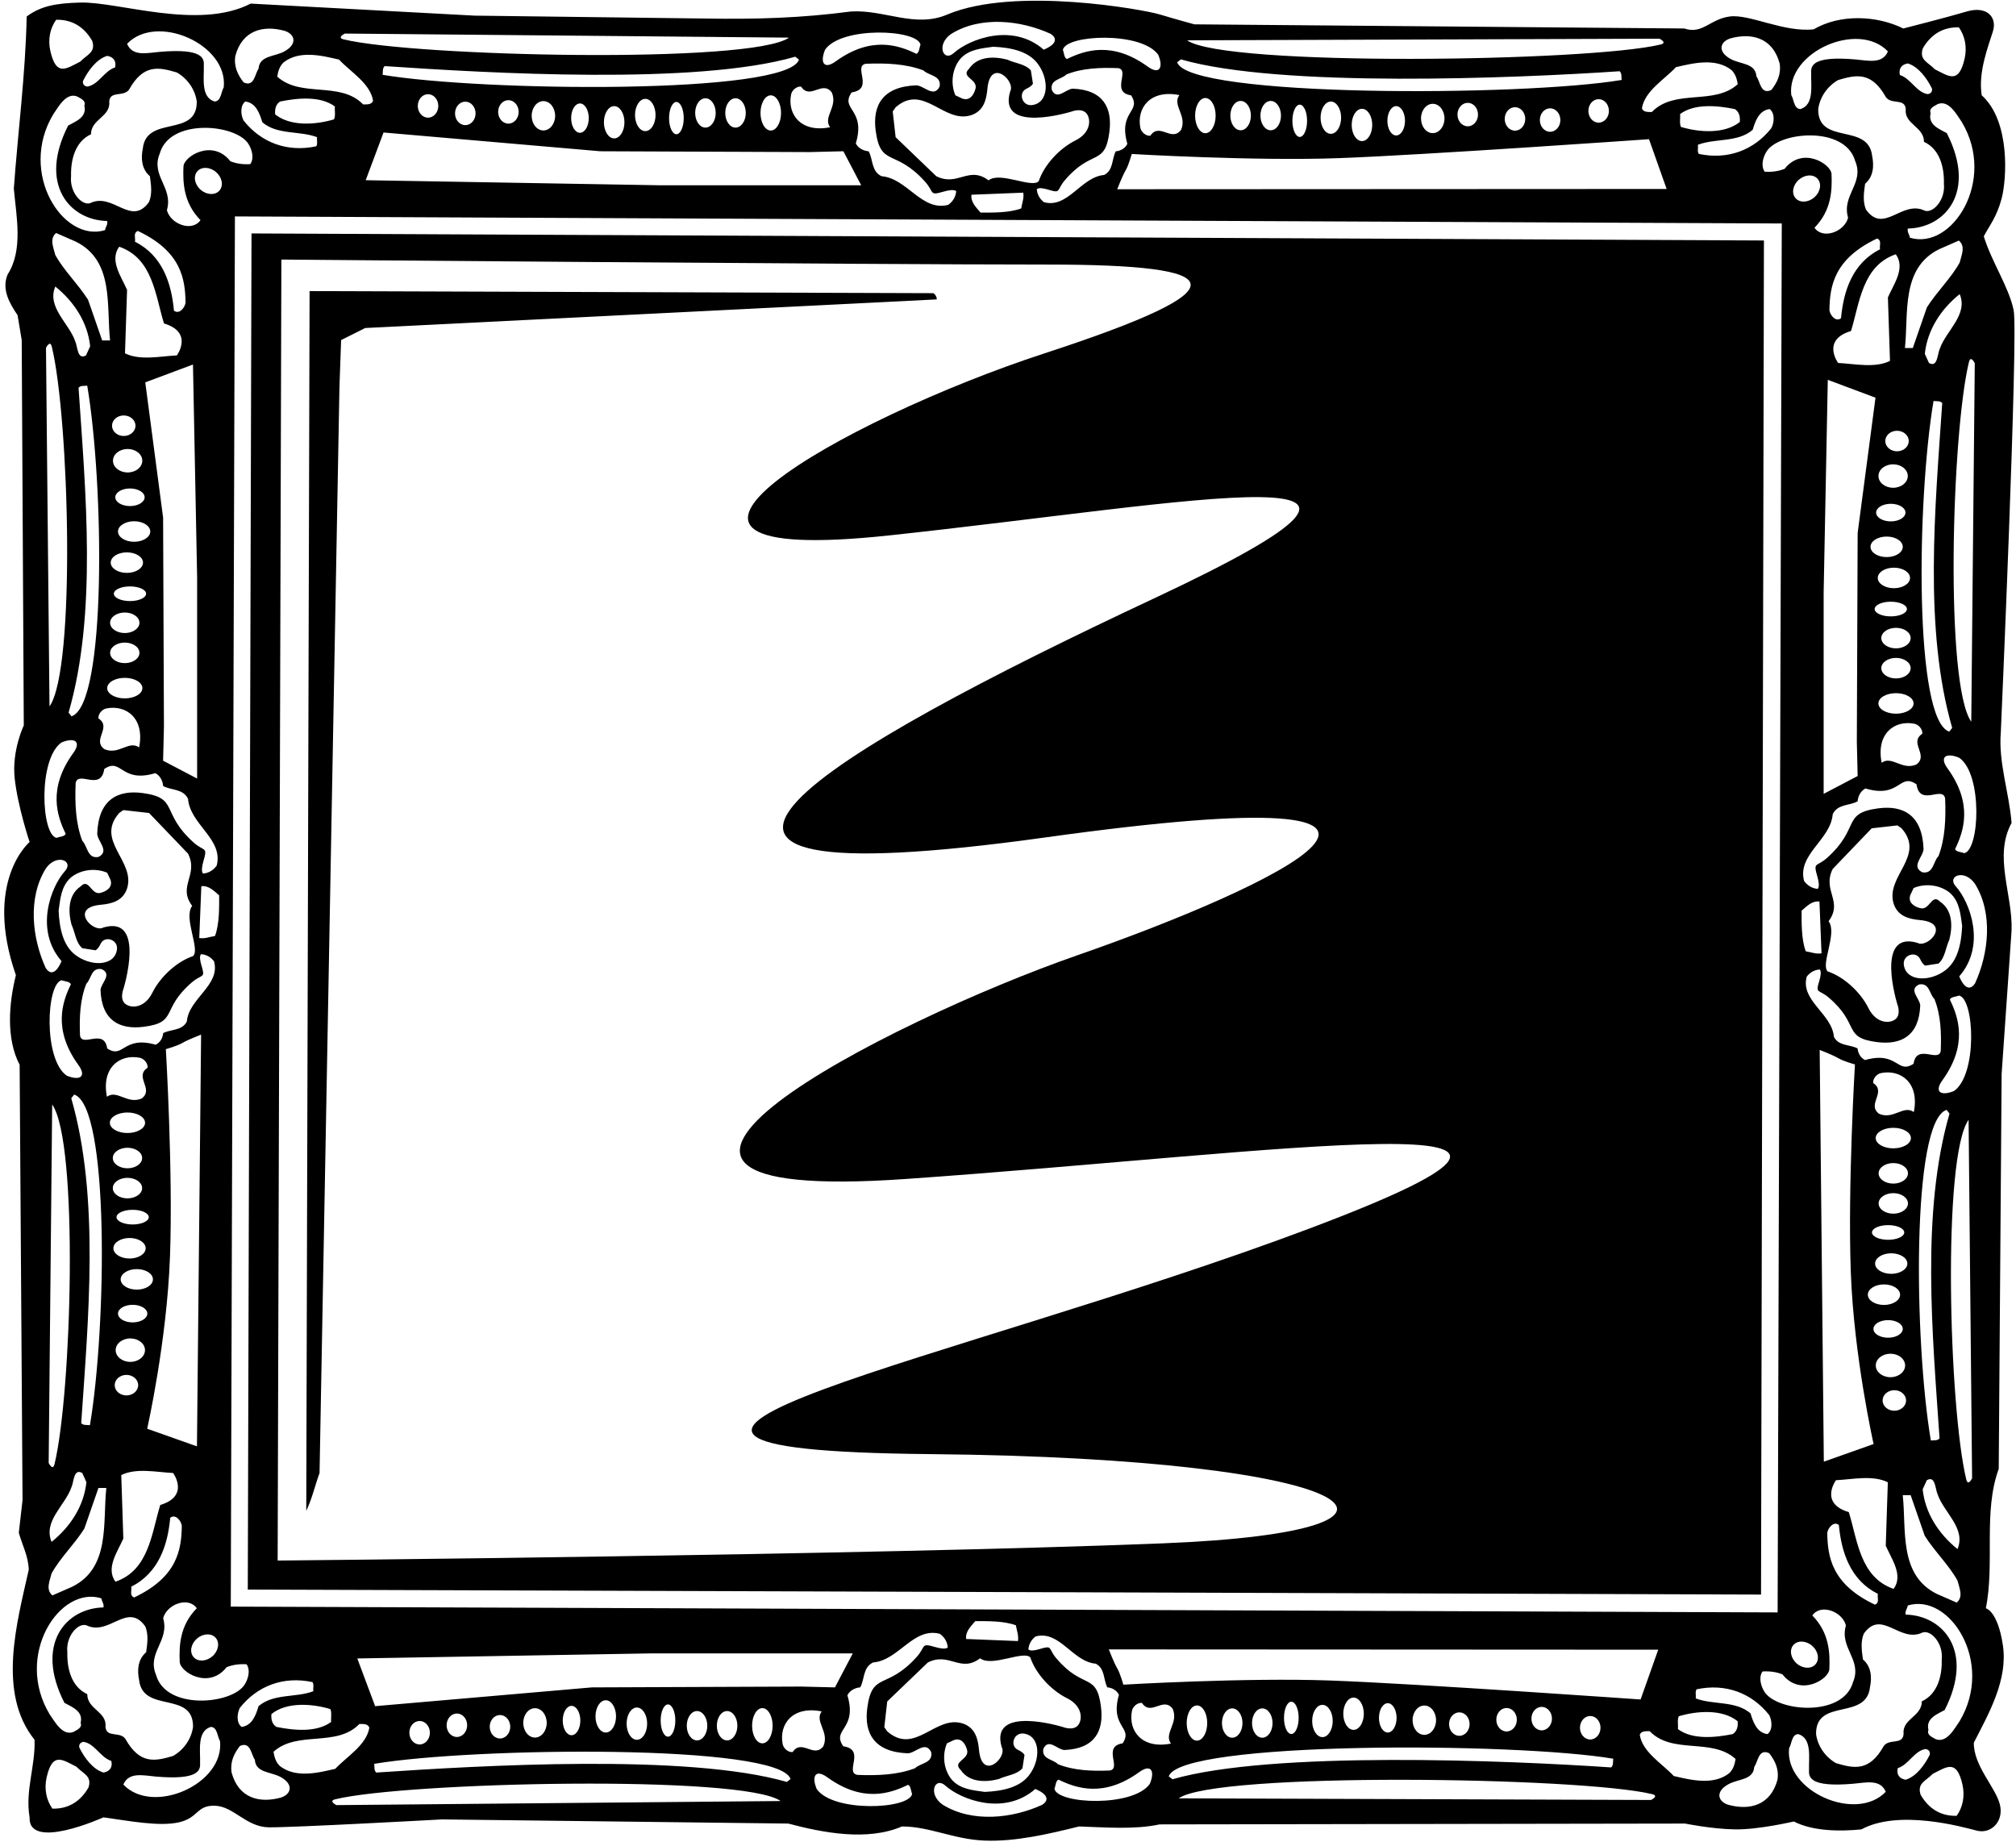 <?xml version="1.0" encoding="UTF-8"?>
<svg xmlns="http://www.w3.org/2000/svg" xmlns:xlink="http://www.w3.org/1999/xlink" width="486pt" height="444pt" viewBox="0 0 486 444" version="1.1">
<g id="surface1">
<path style=" stroke:none;fill-rule:nonzero;fill:rgb(0%,0%,0%);fill-opacity:1;" d="M 59.734 383.168 L 424.535 384.367 L 425.234 57.969 L 60.633 56.27 Z M 67.832 62.566 C 67.832 62.566 208.434 63.77 252.434 63.77 C 296.434 63.77 300.848 69.156 251.848 85.156 C 202.848 101.156 140.398 136.98 214.34 129.062 C 288.277 121.148 357.105 107.289 278.105 144.289 C 199.105 181.289 137.02 217.859 252.02 201.859 C 367.02 185.859 305.848 214.219 259.848 230.219 C 213.848 246.219 127.332 290.535 218.336 284.191 C 309.34 277.848 400.781 264.09 315.781 296.09 C 230.781 328.09 118.332 349.512 224.332 350.512 C 330.332 351.512 352.402 369.141 280.402 372.016 C 208.402 374.895 66.934 376.168 66.934 376.168 L 67.832 62.566 "/>
<path style=" stroke:none;fill-rule:nonzero;fill:rgb(0%,0%,0%);fill-opacity:1;" d="M 225.035 70.668 L 74.633 70.168 L 73.832 364.168 C 75.234 361.27 75.934 358.066 77.035 355.066 L 81.832 93.27 L 82.234 81.969 L 88.035 79.066 L 225.836 72.168 C 225.836 71.566 225.535 71.066 225.035 70.668 "/>
<path style=" stroke:none;fill-rule:nonzero;fill:rgb(0%,0%,0%);fill-opacity:1;" d="M 484.934 198.367 C 484.336 190.969 481.734 183.77 482.336 176.566 C 482.336 176.566 486.586 80.367 485.434 74.77 C 484.281 69.168 480.133 63.168 478.234 56.969 C 479.586 54.367 481.336 52.367 482.535 47.867 C 483.734 43.367 484.734 29.27 477.734 22.969 C 476.836 17.367 479.336 11.117 480.434 7.566 C 481.531 4.02 478.836 1.367 474.133 2.77 C 469.434 4.168 458.836 6.867 458.836 6.867 C 452.336 3.668 443.535 3.367 437.234 7.066 C 430.035 7.867 421.836 3.367 417.035 3.969 C 412.234 4.566 410.434 8.367 406.035 6.867 L 287.934 5.867 C 287.934 5.867 283.336 4.617 279.535 3.469 C 275.734 2.316 244.734 -3.332 228.434 3.469 C 220.633 6.867 213.234 2.27 205.133 2.77 C 193.035 4.367 182.133 4.668 170.133 4.469 L 114.434 3.77 L 60.434 0.867 C 47.832 7.367 28.582 0.367 19.332 0.617 C 13.367 0.777 9.832 1.469 6.434 3.969 C 6.133 18.066 4.332 31.668 3.332 45.469 C 3.934 52.168 5.633 60.27 1.832 66.168 C 0.332 69.77 2.332 73.168 4.234 75.969 L 5.234 81.969 L 5.734 174.867 C 5.734 174.867 2.832 180.867 3.535 187.566 C 4.234 194.27 7.133 202.969 7.133 202.969 C 7.133 202.969 -4.062 212.371 3.832 235.066 C 2.133 241.867 1.434 250.367 4.734 256.668 L 5.434 361.566 L 4.535 369.469 C 5.332 372.367 6.832 375.066 6.934 378.367 C 4.133 390.969 -0.766 408.066 8.332 419.367 C 8.535 425.867 6.035 431.566 7.133 438.066 C 6.797 446.281 24.934 438.066 24.934 438.066 C 30.832 438.867 38.332 440.367 43.133 439.266 C 47.934 438.168 47.332 435.117 51.832 435.266 C 56.332 435.418 59.332 440.367 64.734 440.469 C 70.133 440.57 106.535 438.566 106.535 438.566 L 190.035 439.566 C 198.336 441.766 209.035 443.867 217.434 440.266 C 224.133 440.266 229.836 443.367 237.336 443.668 C 244.836 443.969 252.836 442.066 260.133 440.266 C 266.434 440.469 273.535 441.066 279.535 439.766 L 406.234 439.566 C 406.234 439.566 412.586 440.867 418.234 440.969 C 423.883 441.07 432.434 439.066 432.434 439.066 C 437.133 441.469 443.734 441.469 448.734 440.969 C 457.734 436.066 473.086 440.367 476.535 441.266 C 479.984 442.168 483.184 439.016 482.086 434.867 C 480.984 430.719 475.734 425.566 475.836 420.066 C 479.535 412.867 484.086 404.867 482.836 396.566 C 481.586 388.27 478.734 387.668 478.734 387.668 C 480.934 376.668 478.035 364.469 481.836 354.066 L 482.535 258.867 L 484.934 224.27 C 485.234 215.566 480.535 206.469 484.934 198.367 Z M 469.5 185.227 C 467.387 182.309 469.316 181.395 472.316 182.66 C 477.992 186.605 477.238 204.914 473.516 205.66 C 472.816 205.359 471.516 205.359 471.316 204.66 C 473.414 200.371 475.668 193.75 469.5 185.227 Z M 463.301 410.102 C 463.301 413.801 458.5 414.301 458.898 418 C 458.699 420.703 455.398 419 454.102 420.902 C 450.605 427.137 446.895 426.262 442.602 425 C 440 423.5 438.199 420.902 437.801 418 C 437.699 409.203 449.898 414.801 450.801 406.703 C 451.301 404.301 451.102 401.703 449.102 400 C 448.801 397.801 448.5 395.801 449.301 393.801 C 453.602 387.699 458 396.203 463.5 393.5 C 465.5 392.852 468.5 396.102 468.102 400 C 468.199 403.801 467.199 408.301 463.301 410.102 Z M 404.699 413.703 C 409 412.402 415.199 411.902 418.898 414.902 C 419 416.102 418.801 417.301 417.699 418 C 413.5 418.852 408 419.402 404.5 416.801 C 404.602 415.801 404.301 414.602 404.699 413.703 Z M 320.801 405.086 C 300.301 404.336 270.801 406.086 270.801 406.086 C 270.801 406.086 270.051 403.336 269.301 402.086 C 268.551 400.836 267.301 397.586 267.301 397.586 L 399.75 397.656 L 395.5 409.656 C 395.5 409.656 341.301 405.836 320.801 405.086 Z M 385.836 416.469 C 385.836 418.031 384.727 419.297 383.359 419.297 C 381.992 419.297 380.883 418.031 380.883 416.469 C 380.883 414.906 381.992 413.641 383.359 413.641 C 384.727 413.641 385.836 414.906 385.836 416.469 Z M 374.133 414.266 C 374.133 415.828 373.023 417.094 371.656 417.094 C 370.289 417.094 369.184 415.828 369.184 414.266 C 369.184 412.707 370.289 411.438 371.656 411.438 C 373.023 411.438 374.133 412.707 374.133 414.266 Z M 365.664 414.535 C 365.664 416.098 364.559 417.363 363.191 417.363 C 361.824 417.363 360.719 416.098 360.719 414.535 C 360.719 412.973 361.824 411.707 363.191 411.707 C 364.559 411.707 365.664 412.973 365.664 414.535 Z M 354.277 415.586 C 354.277 417.148 353.168 418.414 351.801 418.414 C 350.438 418.414 349.328 417.148 349.328 415.586 C 349.328 414.023 350.438 412.758 351.801 412.758 C 353.168 412.758 354.277 414.023 354.277 415.586 Z M 346.191 414.648 C 346.191 416.602 344.926 418.184 343.363 418.184 C 341.805 418.184 340.535 416.602 340.535 414.648 C 340.535 412.695 341.805 411.113 343.363 411.113 C 344.926 411.113 346.191 412.695 346.191 414.648 Z M 336.676 414.086 C 336.676 416.039 335.723 417.621 334.551 417.621 C 333.383 417.621 332.43 416.039 332.43 414.086 C 332.43 412.133 333.383 410.551 334.551 410.551 C 335.723 410.551 336.676 412.133 336.676 414.086 Z M 328.777 413.086 C 328.777 415.234 327.668 416.977 326.301 416.977 C 324.938 416.977 323.828 415.234 323.828 413.086 C 323.828 410.938 324.938 409.199 326.301 409.199 C 327.668 409.199 328.777 410.938 328.777 413.086 Z M 321.277 414.836 C 321.277 416.984 320.168 418.727 318.801 418.727 C 317.438 418.727 316.328 416.984 316.328 414.836 C 316.328 412.688 317.438 410.949 318.801 410.949 C 320.168 410.949 321.277 412.688 321.277 414.836 Z M 313.07 414.086 C 313.07 416.234 312.277 417.977 311.301 417.977 C 310.324 417.977 309.535 416.234 309.535 414.086 C 309.535 411.938 310.324 410.199 311.301 410.199 C 312.277 410.199 313.07 411.938 313.07 414.086 Z M 306.777 415.336 C 306.777 417.289 305.668 418.871 304.301 418.871 C 302.938 418.871 301.828 417.289 301.828 415.336 C 301.828 413.383 302.938 411.801 304.301 411.801 C 305.668 411.801 306.777 413.383 306.777 415.336 Z M 299.527 415.336 C 299.527 417.289 298.418 418.871 297.051 418.871 C 295.688 418.871 294.578 417.289 294.578 415.336 C 294.578 413.383 295.688 411.801 297.051 411.801 C 298.418 411.801 299.527 413.383 299.527 415.336 Z M 291.027 415.336 C 291.027 417.68 289.918 419.578 288.551 419.578 C 287.188 419.578 286.078 417.68 286.078 415.336 C 286.078 412.992 287.188 411.094 288.551 411.094 C 289.918 411.094 291.027 412.992 291.027 415.336 Z M 267.578 426.773 C 263.156 426.961 258.828 426.773 255.039 425.254 C 253.867 424.02 251.07 424.113 251.523 421.547 C 252.785 418.887 254.859 421.738 256.574 421.832 C 263.988 421.555 266.148 417.156 265.414 411.418 C 264.348 403.031 261.227 407.426 254.691 399.785 C 252.594 397.332 253.898 396.504 250.633 397.5 C 249.586 397.82 248.41 398.035 247.914 397.605 C 248.004 396.371 248.547 395.328 249.629 394.473 C 255.402 392.855 258.559 400.551 264.148 401.027 C 266.406 402.168 265.953 404.828 266.945 406.727 C 268.027 406.824 269.199 407.395 269.742 408.531 C 267.488 416.465 273.262 416.227 270.645 420.219 C 265.684 420.977 270.418 426.203 267.578 426.773 Z M 231.582 426.633 C 233.684 429.73 237.684 429.633 240.781 428.832 C 242.684 427.934 245.082 427.832 246.48 426.23 L 246.98 423.031 C 246.621 422.418 245.984 422.09 245.375 421.789 C 243.348 420.793 244.395 417.547 246.797 417.875 C 250.902 418.434 250.941 424.258 248.031 427.98 C 245.848 430.773 241.895 431.746 237.383 431.934 C 234.582 431.531 231.582 431.332 229.48 429.031 C 227.48 426.633 227.082 423.031 228.281 420.23 L 229.98 419.434 C 231.781 418.832 232.684 420.332 233.082 421.633 C 233.98 424.133 229.383 424.531 231.582 426.633 Z M 241.48 421.133 C 242.934 423.617 236.688 429.477 236.004 421.758 C 235.758 419.016 235.023 416.414 232.082 415.434 C 225.48 413.332 220.582 423.23 213.883 417.332 L 213.184 416.332 L 213.883 410.133 L 223.684 400.73 C 228.883 398.133 231.48 403.332 236.281 399.73 C 239.082 401.934 246.781 397.73 248.383 399.531 C 249.668 403.395 253.312 407.402 257.227 409.348 C 261.137 411.289 260.996 414.727 259.781 415.98 C 258.566 417.234 256.273 416.305 256.273 416.305 C 256.273 416.305 238.465 410.785 241.48 421.133 Z M 235.105 390.773 C 237.906 390.773 241.906 390.672 244.906 391.773 C 245.105 393.074 245.605 394.172 245.406 395.574 L 232.906 395.074 C 232.707 393.273 234.008 392.074 235.105 390.773 Z M 55.633 387.27 L 56.633 52.168 L 429.535 53.867 L 428.535 388.668 Z M 142.684 406.742 L 90.434 411.266 L 86.133 399.766 L 157.082 398.543 L 205.582 398.543 L 201.281 406.742 L 193.082 406.543 Z M 186.258 415.98 C 186.258 418.324 185.148 420.227 183.781 420.227 C 182.414 420.227 181.309 418.324 181.309 415.98 C 181.309 413.641 182.414 411.738 183.781 411.738 C 185.148 411.738 186.258 413.641 186.258 415.98 Z M 177.758 415.98 C 177.758 417.934 176.648 419.52 175.281 419.52 C 173.914 419.52 172.809 417.934 172.809 415.98 C 172.809 414.031 173.914 412.445 175.281 412.445 C 176.648 412.445 177.758 414.031 177.758 415.98 Z M 170.508 415.98 C 170.508 417.934 169.398 419.52 168.031 419.52 C 166.664 419.52 165.559 417.934 165.559 415.98 C 165.559 414.031 166.664 412.445 168.031 412.445 C 169.398 412.445 170.508 414.031 170.508 415.98 Z M 162.801 414.73 C 162.801 416.879 162.008 418.621 161.031 418.621 C 160.055 418.621 159.266 416.879 159.266 414.73 C 159.266 412.586 160.055 410.844 161.031 410.844 C 162.008 410.844 162.801 412.586 162.801 414.73 Z M 156.008 415.48 C 156.008 417.629 154.898 419.371 153.531 419.371 C 152.164 419.371 151.059 417.629 151.059 415.48 C 151.059 413.336 152.164 411.594 153.531 411.594 C 154.898 411.594 156.008 413.336 156.008 415.48 Z M 148.508 413.73 C 148.508 415.879 147.398 417.621 146.031 417.621 C 144.664 417.621 143.559 415.879 143.559 413.73 C 143.559 411.586 144.664 409.844 146.031 409.844 C 147.398 409.844 148.508 411.586 148.508 413.73 Z M 139.902 414.73 C 139.902 416.684 138.953 418.27 137.781 418.27 C 136.609 418.27 135.66 416.684 135.66 414.73 C 135.66 412.781 136.609 411.195 137.781 411.195 C 138.953 411.195 139.902 412.781 139.902 414.73 Z M 131.797 415.293 C 131.797 417.246 130.531 418.832 128.969 418.832 C 127.406 418.832 126.141 417.246 126.141 415.293 C 126.141 413.344 127.406 411.758 128.969 411.758 C 130.531 411.758 131.797 413.344 131.797 415.293 Z M 123.008 416.23 C 123.008 417.793 121.898 419.059 120.531 419.059 C 119.164 419.059 118.059 417.793 118.059 416.23 C 118.059 414.668 119.164 413.402 120.531 413.402 C 121.898 413.402 123.008 414.668 123.008 416.23 Z M 112.617 415.867 C 112.617 417.43 111.508 418.695 110.141 418.695 C 108.773 418.695 107.664 417.43 107.664 415.867 C 107.664 414.305 108.773 413.039 110.141 413.039 C 111.508 413.039 112.617 414.305 112.617 415.867 Z M 103.633 417.668 C 103.633 419.23 102.523 420.496 101.156 420.496 C 99.793 420.496 98.684 419.23 98.684 417.668 C 98.684 416.105 99.793 414.84 101.156 414.84 C 102.523 414.84 103.633 416.105 103.633 417.668 Z M 79.832 415.066 C 76.332 417.668 70.832 417.117 66.633 416.266 C 65.535 415.566 65.332 414.367 65.434 413.168 C 69.133 410.168 75.332 410.668 79.633 411.969 C 80.035 412.867 79.734 414.066 79.832 415.066 Z M 21.035 408.367 C 17.133 406.566 16.133 402.066 16.234 398.266 C 15.832 394.367 18.832 391.117 20.832 391.77 C 26.332 394.469 30.734 385.969 35.035 392.066 C 35.832 394.066 35.535 396.066 35.234 398.266 C 33.234 399.969 33.035 402.566 33.535 404.969 C 34.434 413.066 46.633 407.469 46.535 416.266 C 46.133 419.168 44.332 421.766 41.734 423.266 C 37.441 424.531 33.727 425.406 30.234 419.168 C 28.934 417.266 25.633 418.969 25.434 416.266 C 25.832 412.566 21.035 412.066 21.035 408.367 Z M 15.832 200.969 C 15.633 201.668 14.332 201.668 13.633 201.969 C 9.91 201.223 9.156 182.91 14.832 178.969 C 17.836 177.703 19.762 178.613 17.648 181.535 C 11.48 190.059 13.734 196.68 15.832 200.969 Z M 21.934 32.367 C 21.934 28.668 26.734 28.168 26.332 24.469 C 26.531 21.766 29.832 23.469 31.133 21.566 C 34.625 15.332 38.34 16.207 42.633 17.469 C 45.234 18.969 47.031 21.566 47.434 24.469 C 47.531 33.266 35.332 27.668 34.434 35.766 C 33.934 38.168 34.133 40.766 36.133 42.469 C 36.434 44.668 36.734 46.668 35.934 48.668 C 31.633 54.77 27.234 46.266 21.734 48.969 C 19.734 49.617 16.734 46.367 17.133 42.469 C 17.031 38.668 18.031 34.168 21.934 32.367 Z M 80.531 28.766 C 76.234 30.066 70.031 30.566 66.332 27.566 C 66.234 26.367 66.434 25.168 67.531 24.469 C 71.734 23.617 77.234 23.066 80.734 25.668 C 80.633 26.668 80.934 27.867 80.531 28.766 Z M 76.434 33.066 C 76.332 33.867 76.633 34.668 76.234 35.266 C 69.234 36.766 62.934 34.367 58.734 29.066 C 58.031 27.766 57.832 25.469 59.133 24.469 C 61.734 24.766 62.633 27.469 63.234 29.469 C 66.832 32.566 72.234 31.469 76.434 33.066 Z M 59.934 34.766 C 60.734 36.066 61.332 38.168 60.332 39.566 C 58.633 39.668 57.031 39.469 55.531 38.867 C 51.238 33.387 44.328 37.691 44.227 40.129 C 44.074 43.957 44.188 48.844 48.332 53.066 C 46.332 55.969 41.133 54.066 40.234 50.668 C 41.832 45.168 36.234 42.367 38.531 36.969 C 40.957 28.383 57.043 29.887 59.934 34.766 Z M 19.578 343.039 C 21.277 317.938 24.078 288.641 17.18 264.738 L 17.879 263.84 C 26.391 266.594 25.703 319.617 21.68 343.539 C 20.98 343.438 20.078 343.641 19.578 343.039 Z M 20.832 357.27 C 20.234 362.969 17.035 367.969 12.434 371.668 C 10.332 366.668 15.734 362.867 17.234 358.469 C 17.832 357.168 17.734 353.867 19.832 355.066 Z M 19.293 249.664 C 19.102 245.246 19.293 240.914 20.812 237.129 C 22.047 235.953 21.953 233.156 24.52 233.609 C 27.18 234.871 24.328 236.945 24.234 238.66 C 24.512 246.074 28.91 248.234 34.648 247.504 C 43.035 246.434 38.641 243.312 46.281 236.777 C 48.734 234.68 49.562 235.984 48.566 232.719 C 48.246 231.672 48.031 230.496 48.457 230 C 49.691 230.09 50.738 230.633 51.594 231.715 C 53.207 237.488 45.512 240.645 45.039 246.234 C 43.898 248.492 41.238 248.039 39.34 249.031 C 39.242 250.113 38.672 251.285 37.531 251.828 C 29.602 249.574 29.84 255.348 25.848 252.73 C 25.09 247.77 19.863 252.504 19.293 249.664 Z M 24.934 223.566 C 22.445 225.02 16.59 218.777 24.309 218.09 C 27.051 217.844 29.652 217.109 30.633 214.168 C 32.734 207.566 22.832 202.668 28.734 195.969 L 29.734 195.27 L 35.934 195.969 L 45.332 205.77 C 47.934 210.969 42.734 213.566 46.332 218.367 C 44.133 221.168 48.332 228.867 46.535 230.469 C 42.672 231.754 38.664 235.398 36.719 239.312 C 34.777 243.223 31.336 243.086 30.082 241.867 C 28.828 240.652 29.762 238.359 29.762 238.359 C 29.762 238.359 35.281 220.551 24.934 223.566 Z M 23.734 206.566 C 21.035 207.066 21.133 203.969 19.832 202.668 C 18.234 198.469 18.035 193.668 18.234 188.77 C 18.832 185.617 24.332 190.867 25.133 185.367 C 29.332 182.469 29.082 188.867 37.434 186.367 C 38.633 186.969 39.234 188.27 39.332 189.469 C 41.332 190.566 44.133 190.066 45.332 192.566 C 45.832 198.77 53.934 202.27 52.234 208.668 C 51.332 209.867 50.234 210.469 48.934 210.566 C 48.484 210.02 48.707 208.719 49.047 207.555 C 50.098 203.934 49.227 205.379 46.641 203.055 C 38.598 195.809 43.227 192.352 34.395 191.164 C 28.359 190.352 23.727 192.746 23.434 200.969 C 23.535 202.867 26.535 205.168 23.734 206.566 Z M 18.934 93.469 C 19.434 92.867 20.332 93.066 21.035 92.969 C 25.055 116.887 25.746 169.914 17.234 172.668 L 16.535 171.77 C 23.434 147.867 20.633 118.566 18.934 93.469 Z M 13.332 69.066 C 17.934 72.77 21.133 77.77 21.734 83.469 L 20.734 85.668 C 18.633 86.867 18.734 83.566 18.133 82.27 C 16.633 77.867 11.234 74.066 13.332 69.066 Z M 39.32 124.77 L 35.02 92.168 L 46.52 87.867 L 47.52 139.168 L 47.52 187.668 L 39.32 183.367 L 39.52 175.168 Z M 32.332 130.594 C 30.184 130.594 28.445 129.484 28.445 128.117 C 28.445 126.75 30.184 125.645 32.332 125.645 C 34.48 125.645 36.223 126.75 36.223 128.117 C 36.223 129.484 34.48 130.594 32.332 130.594 Z M 35.223 143.117 C 35.223 144.094 33.48 144.887 31.332 144.887 C 29.184 144.887 27.445 144.094 27.445 143.117 C 27.445 142.141 29.184 141.352 31.332 141.352 C 33.48 141.352 35.223 142.141 35.223 143.117 Z M 31.332 117.746 C 33.285 117.746 34.867 118.695 34.867 119.867 C 34.867 121.039 33.285 121.988 31.332 121.988 C 29.383 121.988 27.797 121.039 27.797 119.867 C 27.797 118.695 29.383 117.746 31.332 117.746 Z M 27.234 111.055 C 27.234 109.492 28.82 108.227 30.77 108.227 C 32.723 108.227 34.305 109.492 34.305 111.055 C 34.305 112.617 32.723 113.883 30.77 113.883 C 28.82 113.883 27.234 112.617 27.234 111.055 Z M 41.934 74.867 C 41.332 68.27 39.133 61.566 32.531 58.27 C 32.734 57.367 32.031 56.168 33.234 55.668 C 43.734 60.617 44.633 67.27 44.734 72.969 C 44.531 74.27 43.133 75.867 41.934 74.867 Z M 39.531 77.969 C 46.734 80.117 42.633 85.668 42.633 85.668 C 38.633 85.867 33.734 86.969 30.133 85.168 L 30.633 69.867 C 29.234 66.668 26.332 62.77 28.734 59.469 C 36.832 62.27 37.434 71.168 39.531 77.969 Z M 29.832 100.145 C 31.395 100.145 32.66 101.25 32.66 102.617 C 32.66 103.984 31.395 105.094 29.832 105.094 C 28.273 105.094 27.004 103.984 27.004 102.617 C 27.004 101.25 28.273 100.145 29.832 100.145 Z M 30.582 133.145 C 32.73 133.145 34.473 134.25 34.473 135.617 C 34.473 136.984 32.73 138.094 30.582 138.094 C 28.434 138.094 26.695 136.984 26.695 135.617 C 26.695 134.25 28.434 133.145 30.582 133.145 Z M 30.082 147.645 C 32.035 147.645 33.617 148.75 33.617 150.117 C 33.617 151.484 32.035 152.594 30.082 152.594 C 28.133 152.594 26.547 151.484 26.547 150.117 C 26.547 148.75 28.133 147.645 30.082 147.645 Z M 30.082 154.895 C 32.035 154.895 33.617 156 33.617 157.367 C 33.617 158.734 32.035 159.844 30.082 159.844 C 28.133 159.844 26.547 158.734 26.547 157.367 C 26.547 156 28.133 154.895 30.082 154.895 Z M 30.082 163.395 C 32.426 163.395 34.328 164.5 34.328 165.867 C 34.328 167.234 32.426 168.344 30.082 168.344 C 27.738 168.344 25.84 167.234 25.84 165.867 C 25.84 164.5 27.738 163.395 30.082 163.395 Z M 33.535 180.168 C 31.082 178.367 28.582 182.117 25.133 180.566 C 22.133 178.27 27.035 175.367 23.734 173.168 C 23.633 172.066 24.633 170.969 25.633 170.77 C 30.391 169.816 34.945 173.117 33.535 180.168 Z M 30.73 283.914 C 32.68 283.914 34.266 285.023 34.266 286.391 C 34.266 287.754 32.68 288.863 30.73 288.863 C 28.777 288.863 27.195 287.754 27.195 286.391 C 27.195 285.023 28.777 283.914 30.73 283.914 Z M 27.195 279.141 C 27.195 277.773 28.777 276.664 30.73 276.664 C 32.68 276.664 34.266 277.773 34.266 279.141 C 34.266 280.504 32.68 281.613 30.73 281.613 C 28.777 281.613 27.195 280.504 27.195 279.141 Z M 35.867 293.391 C 35.867 294.363 34.129 295.156 31.98 295.156 C 29.832 295.156 28.09 294.363 28.09 293.391 C 28.09 292.41 29.832 291.621 31.98 291.621 C 34.129 291.621 35.867 292.41 35.867 293.391 Z M 31.23 298.414 C 33.379 298.414 35.117 299.523 35.117 300.891 C 35.117 302.254 33.379 303.363 31.23 303.363 C 29.082 303.363 27.34 302.254 27.34 300.891 C 27.34 299.523 29.082 298.414 31.23 298.414 Z M 31.418 328.281 C 29.465 328.281 27.883 327.012 27.883 325.449 C 27.883 323.891 29.465 322.621 31.418 322.621 C 33.367 322.621 34.953 323.891 34.953 325.449 C 34.953 327.012 33.367 328.281 31.418 328.281 Z M 33.309 333.891 C 33.309 335.254 32.043 336.363 30.48 336.363 C 28.918 336.363 27.652 335.254 27.652 333.891 C 27.652 332.523 28.918 331.414 30.48 331.414 C 32.043 331.414 33.309 332.523 33.309 333.891 Z M 31.98 318.762 C 30.027 318.762 28.445 317.809 28.445 316.641 C 28.445 315.469 30.027 314.52 31.98 314.52 C 33.93 314.52 35.516 315.469 35.516 316.641 C 35.516 317.809 33.93 318.762 31.98 318.762 Z M 32.98 310.863 C 30.832 310.863 29.09 309.754 29.09 308.391 C 29.09 307.023 30.832 305.914 32.98 305.914 C 35.129 305.914 36.867 307.023 36.867 308.391 C 36.867 309.754 35.129 310.863 32.98 310.863 Z M 33.684 254.969 C 34.684 255.168 35.684 256.27 35.582 257.367 C 32.281 259.566 37.184 262.469 34.184 264.77 C 30.734 266.316 28.234 262.566 25.781 264.367 C 24.375 257.32 28.926 254.016 33.684 254.969 Z M 30.73 268.164 C 33.074 268.164 34.973 269.273 34.973 270.641 C 34.973 272.004 33.074 273.113 30.73 273.113 C 28.387 273.113 26.484 272.004 26.484 270.641 C 26.484 269.273 28.387 268.164 30.73 268.164 Z M 29.734 370.867 L 29.234 355.566 C 32.832 353.77 37.734 354.867 41.734 355.066 C 41.734 355.066 45.832 360.617 38.633 362.77 C 36.535 369.566 35.934 378.469 27.832 381.27 C 25.434 377.969 28.332 374.066 29.734 370.867 Z M 31.633 382.469 C 38.234 379.168 40.434 372.469 41.035 365.867 C 42.234 364.867 43.633 366.469 43.832 367.77 C 43.734 373.469 42.832 380.117 32.332 385.066 C 31.133 384.566 31.832 383.367 31.633 382.469 Z M 35.48 344.391 C 35.48 344.391 40.23 323.391 40.98 302.891 C 41.73 282.391 39.98 252.891 39.98 252.891 C 39.98 252.891 42.73 252.141 43.98 251.391 C 45.23 250.641 48.48 249.391 48.48 249.391 L 47.48 348.641 Z M 47.48 394.98 C 48.957 393.703 50.98 393.621 52.004 394.801 C 53.027 395.98 52.66 397.977 51.188 399.254 C 49.711 400.535 47.688 400.613 46.664 399.434 C 45.641 398.254 46.004 396.262 47.48 394.98 Z M 51.832 225.617 C 50.535 225.816 49.434 226.316 48.035 226.117 L 48.535 213.617 C 50.332 213.418 51.535 214.719 52.832 215.816 C 52.832 218.617 52.934 222.617 51.832 225.617 Z M 48.379 45.754 C 46.906 44.477 46.539 42.48 47.562 41.301 C 48.586 40.121 50.613 40.203 52.086 41.48 C 53.562 42.762 53.926 44.754 52.902 45.934 C 51.879 47.113 49.855 47.035 48.379 45.754 Z M 24.633 82.066 L 21.234 72.27 C 18.832 68.469 15.434 65.27 13.332 61.469 C 12.934 59.77 11.832 57.566 13.531 56.168 L 18.332 58.27 C 27.531 62.867 25.633 73.668 26.531 82.066 Z M 11.934 170.27 L 11.086 83.863 C 11.086 83.863 12.066 81.816 12.492 83.578 C 16.664 100.785 18.332 161.27 11.934 170.27 Z M 25.832 210.367 L 26.633 212.066 C 27.234 213.867 25.734 214.77 24.434 215.168 C 21.934 216.066 21.535 211.469 19.434 213.668 C 16.332 215.77 16.434 219.77 17.234 222.867 C 18.133 224.77 18.234 227.168 19.832 228.566 L 23.035 229.066 C 23.648 228.707 23.977 228.07 24.273 227.461 C 25.273 225.434 28.52 226.48 28.191 228.883 C 27.633 232.988 21.809 233.027 18.082 230.117 C 15.293 227.938 14.316 223.98 14.133 219.469 C 14.535 216.668 14.734 213.668 17.035 211.566 C 19.434 209.566 23.035 209.168 25.832 210.367 Z M 17.082 237.281 C 14.984 241.57 12.73 248.191 18.898 256.715 C 21.012 259.637 19.086 260.547 16.082 259.281 C 10.406 255.34 11.16 237.027 14.883 236.281 C 15.582 236.582 16.883 236.582 17.082 237.281 Z M 12.578 266.238 C 18.98 275.238 17.309 335.719 13.141 352.926 C 12.711 354.691 11.734 352.641 11.734 352.641 Z M 12.434 379.27 C 14.535 375.469 17.934 372.27 20.332 368.469 L 23.734 358.668 L 25.633 358.668 C 24.734 367.066 26.633 377.867 17.434 382.469 L 12.633 384.566 C 10.934 383.168 12.035 380.969 12.434 379.27 Z M 37.633 403.766 C 35.332 398.367 40.934 395.566 39.332 390.066 C 40.234 386.668 45.434 384.77 47.434 387.668 C 43.289 391.895 43.172 396.781 43.328 400.609 C 43.426 403.043 50.336 407.348 54.633 401.867 C 56.133 401.266 57.734 401.066 59.434 401.168 C 60.434 402.566 59.832 404.668 59.035 405.969 C 56.145 410.848 40.055 412.355 37.633 403.766 Z M 57.832 411.668 C 62.035 406.367 68.332 403.969 75.332 405.469 C 75.734 406.066 75.434 406.867 75.535 407.668 C 71.332 409.266 65.934 408.168 62.332 411.266 C 61.734 413.266 60.832 415.969 58.234 416.266 C 56.934 415.266 57.133 412.969 57.832 411.668 Z M 144.711 36.461 L 195.109 36.66 L 203.312 36.461 L 207.609 44.66 L 159.109 44.66 L 88.16 43.438 L 92.461 31.938 Z M 100.715 25.535 C 100.715 23.973 101.82 22.707 103.188 22.707 C 104.555 22.707 105.66 23.973 105.66 25.535 C 105.66 27.098 104.555 28.363 103.188 28.363 C 101.82 28.363 100.715 27.098 100.715 25.535 Z M 109.695 27.336 C 109.695 25.773 110.805 24.508 112.172 24.508 C 113.539 24.508 114.645 25.773 114.645 27.336 C 114.645 28.898 113.539 30.164 112.172 30.164 C 110.805 30.164 109.695 28.898 109.695 27.336 Z M 120.086 26.973 C 120.086 25.41 121.195 24.145 122.562 24.145 C 123.926 24.145 125.035 25.41 125.035 26.973 C 125.035 28.531 123.926 29.801 122.562 29.801 C 121.195 29.801 120.086 28.531 120.086 26.973 Z M 128.172 27.91 C 128.172 25.957 129.438 24.371 130.996 24.371 C 132.559 24.371 133.828 25.957 133.828 27.91 C 133.828 29.863 132.559 31.445 130.996 31.445 C 129.438 31.445 128.172 29.863 128.172 27.91 Z M 137.688 28.473 C 137.688 26.52 138.641 24.938 139.812 24.938 C 140.98 24.938 141.934 26.52 141.934 28.473 C 141.934 30.426 140.98 32.008 139.812 32.008 C 138.641 32.008 137.688 30.426 137.688 28.473 Z M 145.586 29.473 C 145.586 27.324 146.695 25.582 148.062 25.582 C 149.426 25.582 150.535 27.324 150.535 29.473 C 150.535 31.617 149.426 33.359 148.062 33.359 C 146.695 33.359 145.586 31.617 145.586 29.473 Z M 153.086 27.723 C 153.086 25.574 154.195 23.832 155.562 23.832 C 156.926 23.832 158.035 25.574 158.035 27.723 C 158.035 29.867 156.926 31.609 155.562 31.609 C 154.195 31.609 153.086 29.867 153.086 27.723 Z M 161.293 28.473 C 161.293 26.324 162.086 24.582 163.062 24.582 C 164.035 24.582 164.828 26.324 164.828 28.473 C 164.828 30.617 164.035 32.359 163.062 32.359 C 162.086 32.359 161.293 30.617 161.293 28.473 Z M 167.586 27.223 C 167.586 25.27 168.695 23.688 170.062 23.688 C 171.426 23.688 172.535 25.27 172.535 27.223 C 172.535 29.176 171.426 30.758 170.062 30.758 C 168.695 30.758 167.586 29.176 167.586 27.223 Z M 174.836 27.223 C 174.836 25.27 175.945 23.688 177.312 23.688 C 178.676 23.688 179.785 25.27 179.785 27.223 C 179.785 29.176 178.676 30.758 177.312 30.758 C 175.945 30.758 174.836 29.176 174.836 27.223 Z M 183.336 27.223 C 183.336 24.879 184.445 22.98 185.812 22.98 C 187.176 22.98 188.285 24.879 188.285 27.223 C 188.285 29.562 187.176 31.465 185.812 31.465 C 184.445 31.465 183.336 29.562 183.336 27.223 Z M 248.512 16.973 C 247.109 15.371 244.711 15.27 242.812 14.371 C 239.711 13.57 235.711 13.473 233.609 16.57 C 231.41 18.672 236.012 19.07 235.109 21.57 C 234.711 22.871 233.812 24.371 232.012 23.77 L 230.312 22.973 C 229.109 20.172 229.512 16.57 231.512 14.172 C 233.609 11.871 236.609 11.672 239.41 11.27 C 243.922 11.453 247.879 12.43 250.062 15.223 C 252.973 18.945 252.934 24.77 248.828 25.328 C 246.422 25.656 245.379 22.41 247.406 21.41 C 248.012 21.113 248.648 20.785 249.012 20.172 Z M 234.109 27.77 C 237.055 26.789 237.785 24.188 238.031 21.445 C 238.719 13.727 244.961 19.586 243.512 22.07 C 240.492 32.422 258.305 26.898 258.305 26.898 C 258.305 26.898 260.594 25.969 261.812 27.223 C 263.027 28.477 263.164 31.914 259.254 33.855 C 255.34 35.801 251.695 39.812 250.41 43.672 C 248.812 45.473 241.109 41.27 238.312 43.473 C 233.512 39.871 230.91 45.07 225.711 42.473 L 215.91 33.07 L 215.211 26.871 L 215.91 25.871 C 222.609 19.973 227.512 29.871 234.109 27.77 Z M 272.672 22.984 C 275.289 26.977 269.516 26.738 271.77 34.672 C 271.23 35.812 270.059 36.383 268.977 36.477 C 267.984 38.375 268.434 41.035 266.18 42.176 C 260.59 42.652 257.43 50.348 251.656 48.73 C 250.574 47.875 250.035 46.832 249.945 45.598 C 250.441 45.168 251.613 45.383 252.66 45.703 C 255.926 46.703 254.621 45.871 256.723 43.422 C 263.254 35.777 266.375 40.172 267.445 31.785 C 268.18 26.051 266.016 21.648 258.602 21.371 C 256.891 21.469 254.812 24.316 253.551 21.656 C 253.102 19.094 255.898 19.188 257.07 17.949 C 260.855 16.43 265.188 16.242 269.605 16.43 C 272.449 17 267.715 22.227 272.672 22.984 Z M 322.832 38.117 C 343.332 37.367 397.527 33.551 397.527 33.551 L 401.777 45.551 L 269.332 45.617 C 269.332 45.617 270.582 42.367 271.332 41.117 C 272.082 39.867 272.832 37.117 272.832 37.117 C 272.832 37.117 302.332 38.867 322.832 38.117 Z M 288.105 27.867 C 288.105 25.523 289.215 23.625 290.582 23.625 C 291.949 23.625 293.055 25.523 293.055 27.867 C 293.055 30.211 291.949 32.109 290.582 32.109 C 289.215 32.109 288.105 30.211 288.105 27.867 Z M 296.605 27.867 C 296.605 25.914 297.715 24.332 299.082 24.332 C 300.449 24.332 301.555 25.914 301.555 27.867 C 301.555 29.82 300.449 31.402 299.082 31.402 C 297.715 31.402 296.605 29.82 296.605 27.867 Z M 303.855 27.867 C 303.855 25.914 304.965 24.332 306.332 24.332 C 307.699 24.332 308.805 25.914 308.805 27.867 C 308.805 29.82 307.699 31.402 306.332 31.402 C 304.965 31.402 303.855 29.82 303.855 27.867 Z M 311.562 29.117 C 311.562 26.969 312.355 25.227 313.332 25.227 C 314.309 25.227 315.098 26.969 315.098 29.117 C 315.098 31.266 314.309 33.008 313.332 33.008 C 312.355 33.008 311.562 31.266 311.562 29.117 Z M 318.355 28.367 C 318.355 26.219 319.465 24.477 320.832 24.477 C 322.199 24.477 323.305 26.219 323.305 28.367 C 323.305 30.516 322.199 32.258 320.832 32.258 C 319.465 32.258 318.355 30.516 318.355 28.367 Z M 325.855 30.117 C 325.855 27.969 326.965 26.227 328.332 26.227 C 329.699 26.227 330.805 27.969 330.805 30.117 C 330.805 32.266 329.699 34.008 328.332 34.008 C 326.965 34.008 325.855 32.266 325.855 30.117 Z M 334.461 29.117 C 334.461 27.164 335.41 25.582 336.582 25.582 C 337.754 25.582 338.703 27.164 338.703 29.117 C 338.703 31.07 337.754 32.652 336.582 32.652 C 335.41 32.652 334.461 31.07 334.461 29.117 Z M 342.566 28.555 C 342.566 26.602 343.832 25.02 345.395 25.02 C 346.957 25.02 348.223 26.602 348.223 28.555 C 348.223 30.508 346.957 32.09 345.395 32.09 C 343.832 32.09 342.566 30.508 342.566 28.555 Z M 351.355 27.617 C 351.355 26.055 352.465 24.789 353.832 24.789 C 355.199 24.789 356.305 26.055 356.305 27.617 C 356.305 29.18 355.199 30.445 353.832 30.445 C 352.465 30.445 351.355 29.18 351.355 27.617 Z M 362.746 28.668 C 362.746 27.105 363.855 25.84 365.223 25.84 C 366.59 25.84 367.695 27.105 367.695 28.668 C 367.695 30.23 366.59 31.496 365.223 31.496 C 363.855 31.496 362.746 30.23 362.746 28.668 Z M 371.215 28.938 C 371.215 27.375 372.32 26.109 373.688 26.109 C 375.055 26.109 376.16 27.375 376.16 28.938 C 376.16 30.496 375.055 31.766 373.688 31.766 C 372.32 31.766 371.215 30.496 371.215 28.938 Z M 382.914 26.734 C 382.914 25.172 384.02 23.906 385.387 23.906 C 386.754 23.906 387.863 25.172 387.863 26.734 C 387.863 28.297 386.754 29.562 385.387 29.562 C 384.02 29.562 382.914 28.297 382.914 26.734 Z M 234.188 46.941 L 246.688 46.441 C 246.887 47.844 246.387 48.941 246.188 50.242 C 243.188 51.344 239.188 51.242 236.387 51.242 C 235.285 49.941 233.984 48.742 234.188 46.941 Z M 405.02 27.492 C 408.52 24.895 414.02 25.441 418.223 26.293 C 419.32 26.992 419.52 28.191 419.422 29.395 C 415.723 32.395 409.52 31.895 405.223 30.594 C 404.82 29.691 405.121 28.492 405.02 27.492 Z M 463.82 34.191 C 467.723 35.992 468.723 40.492 468.621 44.293 C 469.02 48.191 466.02 51.441 464.02 50.793 C 458.52 48.094 454.121 56.594 449.82 50.492 C 449.02 48.492 449.32 46.492 449.621 44.293 C 451.621 42.594 451.82 39.992 451.32 37.594 C 450.422 29.492 438.223 35.094 438.32 26.293 C 438.723 23.395 440.52 20.793 443.121 19.293 C 447.414 18.031 451.129 17.156 454.621 23.395 C 455.922 25.293 459.223 23.594 459.422 26.293 C 459.02 29.992 463.82 30.492 463.82 34.191 Z M 452.754 194.855 C 443.926 196.043 448.551 199.5 440.508 206.746 C 437.926 209.07 437.051 207.625 438.102 211.246 C 438.441 212.41 438.664 213.711 438.215 214.262 C 436.914 214.16 435.816 213.559 434.914 212.359 C 433.215 205.961 441.316 202.461 441.816 196.262 C 443.016 193.762 445.816 194.262 447.816 193.16 C 447.914 191.961 448.516 190.66 449.715 190.059 C 458.066 192.559 457.816 186.16 462.016 189.059 C 462.816 194.559 468.316 189.309 468.914 192.461 C 469.117 197.359 468.914 202.16 467.316 206.359 C 466.016 207.66 466.117 210.762 463.414 210.262 C 460.617 208.859 463.617 206.559 463.715 204.66 C 463.422 196.438 458.789 194.043 452.754 194.855 Z M 456.516 217.859 C 457.496 220.805 460.098 221.535 462.84 221.781 C 470.559 222.469 464.703 228.711 462.215 227.262 C 451.867 224.242 457.387 242.051 457.387 242.051 C 457.387 242.051 458.32 244.344 457.066 245.559 C 455.812 246.773 452.371 246.914 450.43 243.004 C 448.484 239.09 444.477 235.445 440.617 234.16 C 438.816 232.559 443.016 224.859 440.816 222.059 C 444.414 217.262 439.215 214.66 441.816 209.461 L 451.215 199.66 L 457.414 198.961 L 458.414 199.66 C 464.316 206.359 454.414 211.262 456.516 217.859 Z M 462.633 237.301 C 465.195 236.852 465.102 239.645 466.336 240.816 C 467.855 244.605 468.047 248.938 467.855 253.355 C 467.285 256.195 462.062 251.461 461.301 256.422 C 457.312 259.035 457.547 253.266 449.617 255.52 C 448.477 254.98 447.906 253.809 447.812 252.723 C 445.91 251.73 443.25 252.184 442.109 249.93 C 441.637 244.336 433.941 241.18 435.555 235.406 C 436.41 234.324 437.457 233.781 438.691 233.691 C 439.117 234.188 438.902 235.359 438.586 236.41 C 437.586 239.676 438.414 238.371 440.867 240.473 C 448.508 247.004 444.113 250.121 452.504 251.195 C 458.238 251.926 462.637 249.766 462.914 242.352 C 462.82 240.637 459.973 238.562 462.633 237.301 Z M 467.57 346.73 C 467.07 347.332 466.172 347.129 465.469 347.23 C 461.449 323.312 460.758 270.281 469.27 267.531 L 469.969 268.43 C 463.07 292.328 465.871 321.629 467.57 346.73 Z M 471.898 373.402 C 467.301 369.699 464.102 364.699 463.5 359 L 464.5 356.801 C 466.602 355.602 466.5 358.902 467.102 360.199 C 468.602 364.602 474 368.402 471.898 373.402 Z M 446.172 306.578 C 446.922 327.078 451.672 348.082 451.672 348.082 L 439.672 352.332 L 438.672 253.078 C 438.672 253.078 441.922 254.328 443.172 255.078 C 444.422 255.828 447.172 256.578 447.172 256.578 C 447.172 256.578 445.422 286.078 446.172 306.578 Z M 454.172 309.605 C 456.316 309.605 458.059 310.715 458.059 312.078 C 458.059 313.445 456.316 314.555 454.172 314.555 C 452.023 314.555 450.281 313.445 450.281 312.078 C 450.281 310.715 452.023 309.605 454.172 309.605 Z M 451.281 297.078 C 451.281 296.105 453.023 295.312 455.172 295.312 C 457.316 295.312 459.059 296.105 459.059 297.078 C 459.059 298.059 457.316 298.848 455.172 298.848 C 453.023 298.848 451.281 298.059 451.281 297.078 Z M 455.172 322.453 C 453.219 322.453 451.633 321.504 451.633 320.328 C 451.633 319.16 453.219 318.211 455.172 318.211 C 457.121 318.211 458.703 319.16 458.703 320.328 C 458.703 321.504 457.121 322.453 455.172 322.453 Z M 459.27 329.145 C 459.27 330.703 457.684 331.973 455.73 331.973 C 453.781 331.973 452.195 330.703 452.195 329.145 C 452.195 327.578 453.781 326.312 455.73 326.312 C 457.684 326.312 459.27 327.578 459.27 329.145 Z M 443.301 367.602 C 443.898 374.199 446.102 380.902 452.699 384.199 C 452.5 385.102 453.199 386.301 452 386.801 C 441.5 381.852 440.602 375.199 440.5 369.5 C 440.699 368.199 442.102 366.602 443.301 367.602 Z M 445.699 364.5 C 438.5 362.352 442.602 356.801 442.602 356.801 C 446.602 356.602 451.5 355.5 455.102 357.301 L 454.602 372.602 C 456 375.801 458.898 379.699 456.5 383 C 448.398 380.199 447.801 371.301 445.699 364.5 Z M 456.672 340.055 C 455.109 340.055 453.84 338.945 453.84 337.578 C 453.84 336.215 455.109 335.105 456.672 335.105 C 458.23 335.105 459.496 336.215 459.496 337.578 C 459.496 338.945 458.23 340.055 456.672 340.055 Z M 455.922 307.055 C 453.773 307.055 452.031 305.945 452.031 304.578 C 452.031 303.215 453.773 302.105 455.922 302.105 C 458.066 302.105 459.809 303.215 459.809 304.578 C 459.809 305.945 458.066 307.055 455.922 307.055 Z M 456.422 292.555 C 454.469 292.555 452.883 291.445 452.883 290.078 C 452.883 288.715 454.469 287.605 456.422 287.605 C 458.371 287.605 459.953 288.715 459.953 290.078 C 459.953 291.445 458.371 292.555 456.422 292.555 Z M 456.422 285.305 C 454.469 285.305 452.883 284.195 452.883 282.828 C 452.883 281.465 454.469 280.355 456.422 280.355 C 458.371 280.355 459.953 281.465 459.953 282.828 C 459.953 284.195 458.371 285.305 456.422 285.305 Z M 456.422 276.805 C 454.078 276.805 452.176 275.695 452.176 274.328 C 452.176 272.965 454.078 271.855 456.422 271.855 C 458.762 271.855 460.664 272.965 460.664 274.328 C 460.664 275.695 458.762 276.805 456.422 276.805 Z M 452.965 268.461 C 449.965 266.16 454.867 263.262 451.566 261.059 C 451.465 259.961 452.465 258.859 453.465 258.66 C 458.223 257.707 462.777 261.012 461.367 268.059 C 458.914 266.262 456.414 270.012 452.965 268.461 Z M 432.852 47.762 C 431.828 46.578 432.191 44.586 433.668 43.309 C 435.145 42.027 437.168 41.945 438.191 43.129 C 439.215 44.305 438.848 46.301 437.375 47.578 C 435.898 48.859 433.871 48.941 432.852 47.762 Z M 434.316 219.512 C 435.617 218.41 436.816 217.109 438.617 217.309 L 439.117 229.809 C 437.715 230.012 436.617 229.512 435.316 229.309 C 434.215 226.309 434.316 222.309 434.316 219.512 Z M 432.328 396.535 C 433.352 395.355 435.379 395.434 436.855 396.715 C 438.328 397.992 438.695 399.988 437.672 401.168 C 436.648 402.348 434.621 402.266 433.145 400.988 C 431.672 399.707 431.305 397.715 432.328 396.535 Z M 462.016 184.262 C 458.566 185.809 456.066 182.059 453.617 183.859 C 452.207 176.812 456.758 173.508 461.516 174.461 C 462.516 174.66 463.516 175.762 463.414 176.859 C 460.117 179.059 465.016 181.961 462.016 184.262 Z M 457.066 172.035 C 454.723 172.035 452.824 170.926 452.824 169.559 C 452.824 168.191 454.723 167.086 457.066 167.086 C 459.41 167.086 461.309 168.191 461.309 169.559 C 461.309 170.926 459.41 172.035 457.066 172.035 Z M 455.816 121.438 C 457.77 121.438 459.352 122.387 459.352 123.559 C 459.352 124.73 457.77 125.68 455.816 125.68 C 453.863 125.68 452.281 124.73 452.281 123.559 C 452.281 122.387 453.863 121.438 455.816 121.438 Z M 452.844 114.746 C 452.844 113.184 454.426 111.918 456.379 111.918 C 458.332 111.918 459.914 113.184 459.914 114.746 C 459.914 116.309 458.332 117.574 456.379 117.574 C 454.426 117.574 452.844 116.309 452.844 114.746 Z M 454.816 129.336 C 456.965 129.336 458.703 130.441 458.703 131.809 C 458.703 133.176 456.965 134.285 454.816 134.285 C 452.668 134.285 450.926 133.176 450.926 131.809 C 450.926 130.441 452.668 129.336 454.816 129.336 Z M 455.816 145.039 C 457.965 145.039 459.703 145.832 459.703 146.809 C 459.703 147.785 457.965 148.578 455.816 148.578 C 453.668 148.578 451.926 147.785 451.926 146.809 C 451.926 145.832 453.668 145.039 455.816 145.039 Z M 453.531 161.059 C 453.531 159.691 455.113 158.586 457.066 158.586 C 459.02 158.586 460.602 159.691 460.602 161.059 C 460.602 162.426 459.02 163.535 457.066 163.535 C 455.113 163.535 453.531 162.426 453.531 161.059 Z M 457.066 156.285 C 455.113 156.285 453.531 155.176 453.531 153.809 C 453.531 152.441 455.113 151.336 457.066 151.336 C 459.02 151.336 460.602 152.441 460.602 153.809 C 460.602 155.176 459.02 156.285 457.066 156.285 Z M 456.566 141.785 C 454.418 141.785 452.676 140.676 452.676 139.309 C 452.676 137.941 454.418 136.836 456.566 136.836 C 458.715 136.836 460.453 137.941 460.453 139.309 C 460.453 140.676 458.715 141.785 456.566 141.785 Z M 457.316 108.785 C 455.754 108.785 454.488 107.676 454.488 106.309 C 454.488 104.941 455.754 103.836 457.316 103.836 C 458.879 103.836 460.145 104.941 460.145 106.309 C 460.145 107.676 458.879 108.785 457.316 108.785 Z M 455.121 71.691 L 455.621 86.992 C 452.02 88.793 447.121 87.691 443.121 87.492 C 443.121 87.492 439.02 81.941 446.223 79.793 C 448.32 72.992 448.922 64.094 457.02 61.293 C 459.422 64.594 456.52 68.492 455.121 71.691 Z M 453.223 60.094 C 446.621 63.395 444.422 70.094 443.82 76.691 C 442.621 77.691 441.223 76.094 441.02 74.793 C 441.121 69.094 442.02 62.441 452.52 57.492 C 453.723 57.992 453.02 59.191 453.223 60.094 Z M 452.129 95.859 L 447.828 128.461 L 447.629 178.859 L 447.828 187.059 L 439.629 191.359 L 439.629 142.859 L 440.629 91.559 Z M 466.117 96.66 C 466.816 96.762 467.715 96.559 468.215 97.16 C 466.516 122.262 463.715 151.559 470.617 175.461 L 469.914 176.359 C 461.402 173.605 462.094 120.578 466.117 96.66 Z M 467.621 84.094 C 467.02 85.395 467.121 88.691 465.02 87.492 L 464.02 85.293 C 464.621 79.594 467.82 74.594 472.422 70.895 C 474.52 75.895 469.121 79.691 467.621 84.094 Z M 472.422 63.293 C 470.32 67.094 466.922 70.293 464.52 74.094 L 461.121 83.895 L 459.223 83.895 C 460.121 75.492 458.223 64.691 467.422 60.094 L 472.223 57.992 C 473.922 59.395 472.82 61.594 472.422 63.293 Z M 447.223 38.793 C 449.52 44.191 443.922 46.992 445.52 52.492 C 444.621 55.895 439.422 57.793 437.422 54.895 C 441.566 50.668 441.684 45.781 441.527 41.953 C 441.426 39.52 434.516 35.211 430.223 40.691 C 428.723 41.293 427.121 41.492 425.422 41.395 C 424.422 39.992 425.02 37.895 425.82 36.594 C 428.711 31.711 444.801 30.207 447.223 38.793 Z M 427.02 30.895 C 422.82 36.191 416.52 38.594 409.52 37.094 C 409.121 36.492 409.422 35.691 409.32 34.895 C 413.52 33.293 418.922 34.395 422.52 31.293 C 423.121 29.293 424.02 26.594 426.621 26.293 C 427.922 27.293 427.723 29.594 427.02 30.895 Z M 408.801 409.402 C 408.898 408.602 408.602 407.801 409 407.203 C 416 405.703 422.301 408.102 426.5 413.402 C 427.199 414.703 427.398 417 426.102 418 C 423.5 417.703 422.602 415 422 413 C 418.398 409.902 413 411 408.801 409.402 Z M 425.301 407.703 C 424.5 406.402 423.898 404.301 424.898 402.902 C 426.602 402.801 428.199 403 429.699 403.602 C 433.996 409.082 440.906 404.777 441.004 402.344 C 441.16 398.512 441.047 393.625 436.898 389.402 C 438.898 386.5 444.102 388.402 445 391.801 C 443.398 397.301 449 400.102 446.699 405.5 C 444.277 414.086 428.188 412.582 425.301 407.703 Z M 460.602 360.402 L 464 370.199 C 466.398 374 469.801 377.199 471.898 381 C 472.301 382.699 473.398 384.902 471.699 386.301 L 466.898 384.199 C 457.699 379.602 459.602 368.801 458.699 360.402 Z M 474.57 269.93 L 475.414 356.332 C 475.414 356.332 474.438 358.383 474.012 356.617 C 469.84 339.41 468.172 278.93 474.57 269.93 Z M 471.066 262.973 C 468.066 264.238 466.137 263.328 468.25 260.406 C 474.418 251.883 472.164 245.262 470.066 240.973 C 470.266 240.273 471.566 240.273 472.266 239.973 C 475.988 240.719 476.742 259.027 471.066 262.973 Z M 469.066 233.809 C 465.34 236.719 459.516 236.68 458.957 232.574 C 458.629 230.172 461.879 229.129 462.875 231.152 C 463.176 231.762 463.5 232.398 464.117 232.762 L 467.316 232.262 C 468.914 230.859 469.016 228.461 469.914 226.559 C 470.715 223.461 470.816 219.461 467.715 217.359 C 465.617 215.16 465.215 219.762 462.715 218.859 C 461.414 218.461 459.914 217.559 460.516 215.762 L 461.316 214.059 C 464.117 212.859 467.715 213.262 470.117 215.262 C 472.414 217.359 472.617 220.359 473.016 223.16 C 472.832 227.672 471.859 231.629 469.066 233.809 Z M 475.215 173.961 C 468.816 164.961 470.484 104.477 474.656 87.273 C 475.086 85.508 476.062 87.559 476.062 87.559 Z M 460.422 57.293 C 460.32 56.492 459.723 55.992 459.922 55.094 C 468.875 54.918 476.602 46.336 469.32 32.094 C 467.52 31.094 464.723 30.094 465.422 27.293 C 464.922 25.992 466.52 25.492 467.121 25.094 C 469.82 23.992 471.723 27.691 472.922 29.395 C 481.406 43.535 470.535 60.418 460.422 57.293 Z M 463.52 11.691 C 465.52 8.191 468.52 6.492 472.223 6.594 C 473.723 8.691 474.223 11.395 473.621 14.094 C 472.203 20.336 469.871 18.422 466.422 16.691 C 464.82 14.992 462.621 14.492 463.52 11.691 Z M 459.922 15.293 C 462.52 16.094 464.52 18.895 465.723 21.293 C 465.922 22.094 465.422 22.594 464.723 22.691 C 462.02 22.293 460.621 18.895 458.02 18.094 C 457.621 16.492 458.52 15.492 459.922 15.293 Z M 455.121 12.395 C 453.809 15.512 450.34 14.59 447.258 14.324 C 436.711 13.418 436.52 15.941 436.621 17.691 C 436.52 20.492 437.422 25.293 434.02 26.293 C 432.422 26.191 432.52 24.094 431.82 22.895 C 430.688 12.52 447.984 4.902 455.121 12.395 Z M 417.02 9.293 C 422.258 7.797 427.352 9.09 429.02 15.293 C 429.422 17.895 428.422 19.895 427.02 21.691 C 424.422 22.895 424.32 19.594 423.422 18.395 C 423.195 15.168 419.598 15.543 417.176 14.203 C 414.117 12.508 414.52 10.191 417.02 9.293 Z M 404.02 16.191 C 408.27 15.191 413.621 13.895 417.422 16.895 C 418.422 17.895 418.723 19.094 418.922 20.293 C 413.223 25.492 403.723 21.293 398.223 26.992 C 397.32 26.992 396.121 27.094 395.82 26.094 C 396.52 21.895 401.223 19.191 404.02 16.191 Z M 400.035 9.324 C 400.035 9.324 402.086 10.305 400.32 10.73 C 383.113 14.902 295.184 16.117 286.184 9.719 Z M 284.684 14.316 C 308.582 21.219 365.332 18.871 390.434 17.172 C 391.031 17.672 390.832 18.57 390.934 19.273 C 367.012 23.293 286.535 23.527 283.781 15.016 Z M 284.312 22.922 C 282.512 25.371 286.262 27.871 284.711 31.32 C 282.41 34.32 279.512 29.422 277.312 32.723 C 276.211 32.82 275.109 31.82 274.91 30.82 C 273.961 26.062 277.262 21.512 284.312 22.922 Z M 279.227 13.223 C 280.488 16.223 279.578 18.152 276.656 16.035 C 268.137 9.867 261.512 12.121 257.227 14.223 C 256.523 14.02 256.523 12.723 256.227 12.02 C 256.969 8.297 275.281 7.547 279.227 13.223 Z M 229.312 8.172 C 236.41 3.77 246.109 4.871 253.312 8.172 C 256.312 10.223 251.609 11.973 251.609 11.973 C 244.09 5.41 233.68 9.406 229.906 12.801 C 227.41 15.051 225.594 10.715 229.312 8.172 Z M 226.512 20.871 C 225.109 23.672 222.812 20.672 220.91 20.57 C 212.691 20.863 210.297 25.496 211.105 31.531 C 212.293 40.363 215.754 35.738 222.996 43.781 C 225.324 46.363 223.879 47.234 227.496 46.184 C 228.66 45.848 229.961 45.621 230.512 46.07 C 230.41 47.371 229.812 48.473 228.609 49.371 C 222.211 51.07 218.711 42.973 212.512 42.473 C 210.012 41.27 210.512 38.473 209.41 36.473 C 208.211 36.371 206.91 35.77 206.312 34.57 C 208.812 26.223 202.41 26.473 205.312 22.27 C 210.812 21.473 205.562 15.973 208.711 15.371 C 213.609 15.172 218.41 15.371 222.609 16.973 C 223.91 18.27 227.012 18.172 226.512 20.871 Z M 198.91 11.973 C 202.855 6.297 221.164 7.047 221.91 10.77 C 221.609 11.473 221.609 12.77 220.91 12.973 C 216.621 10.871 210 8.617 201.477 14.785 C 198.559 16.902 197.645 14.973 198.91 11.973 Z M 200.512 22.27 C 202.062 25.723 198.312 28.223 200.109 30.672 C 193.062 32.082 189.758 27.527 190.711 22.77 C 190.91 21.77 192.012 20.77 193.109 20.871 C 195.312 24.172 198.211 19.27 200.512 22.27 Z M 192.609 14.371 C 189.855 22.883 116.164 22.055 92.246 18.035 C 92.344 17.336 92.145 16.434 92.746 15.934 C 117.844 17.633 167.812 20.57 191.711 13.672 Z M 83.141 8.09 L 190.211 9.07 C 181.211 15.473 100.062 13.664 82.855 9.492 C 81.094 9.066 83.141 8.09 83.141 8.09 Z M 81.734 14.367 C 84.531 17.367 89.234 20.066 89.934 24.266 C 89.633 25.266 88.434 25.168 87.531 25.168 C 82.031 19.469 72.531 23.668 66.832 18.469 C 67.031 17.266 67.332 16.066 68.332 15.066 C 72.133 12.066 77.484 13.367 81.734 14.367 Z M 56.734 13.469 C 58.402 7.266 63.496 5.973 68.734 7.469 C 71.234 8.367 71.637 10.684 68.578 12.379 C 66.156 13.719 62.559 13.344 62.332 16.566 C 61.434 17.766 61.332 21.066 58.734 19.867 C 57.332 18.066 56.332 16.066 56.734 13.469 Z M 53.934 21.066 C 53.234 22.266 53.332 24.367 51.734 24.469 C 48.332 23.469 49.234 18.668 49.133 15.867 C 49.234 14.117 49.043 11.594 38.496 12.5 C 35.414 12.766 31.945 13.688 30.633 10.566 C 37.77 3.074 55.066 10.695 53.934 21.066 Z M 25.832 13.469 C 27.234 13.668 28.133 14.668 27.734 16.266 C 25.133 17.066 23.734 20.469 21.031 20.867 C 20.332 20.766 19.832 20.266 20.031 19.469 C 21.234 17.066 23.234 14.266 25.832 13.469 Z M 13.531 4.766 C 17.234 4.668 20.234 6.367 22.234 9.867 C 23.133 12.668 20.934 13.168 19.332 14.867 C 15.883 16.594 13.551 18.508 12.133 12.266 C 11.531 9.566 12.031 6.867 13.531 4.766 Z M 12.832 27.566 C 14.031 25.867 15.934 22.168 18.633 23.266 C 19.234 23.668 20.832 24.168 20.332 25.469 C 21.031 28.266 18.234 29.266 16.434 30.266 C 9.152 44.512 16.879 53.094 25.832 53.27 C 26.031 54.168 25.434 54.668 25.332 55.469 C 15.219 58.594 4.348 41.711 12.832 27.566 Z M 11.035 209.367 C 13.578 205.652 17.91 207.469 15.664 209.965 C 12.266 213.734 8.273 224.148 14.832 231.668 C 14.832 231.668 13.082 236.367 11.035 233.367 C 7.734 226.168 6.633 216.469 11.035 209.367 Z M 24.434 385.27 C 24.535 386.066 25.133 386.566 24.934 387.469 C 15.98 387.645 8.254 396.227 15.535 410.469 C 17.332 411.469 20.133 412.469 19.434 415.266 C 19.934 416.566 18.332 417.066 17.734 417.469 C 15.035 418.566 13.133 414.867 11.934 413.168 C 3.445 399.023 14.32 382.145 24.434 385.27 Z M 21.332 430.867 C 19.332 434.367 16.332 436.066 12.633 435.969 C 11.133 433.867 10.633 431.168 11.234 428.469 C 12.652 422.227 14.98 424.141 18.434 425.867 C 20.035 427.566 22.234 428.066 21.332 430.867 Z M 24.934 427.266 C 22.332 426.469 20.332 423.668 19.133 421.266 C 18.934 420.469 19.434 419.969 20.133 419.867 C 22.832 420.266 24.234 423.668 26.832 424.469 C 27.234 426.066 26.332 427.066 24.934 427.266 Z M 29.734 430.168 C 31.047 427.051 34.516 427.973 37.594 428.238 C 48.145 429.145 48.332 426.617 48.234 424.867 C 48.332 422.066 47.434 417.266 50.832 416.266 C 52.434 416.367 52.332 418.469 53.035 419.668 C 54.164 430.043 36.867 437.66 29.734 430.168 Z M 67.832 433.266 C 62.598 434.766 57.504 433.469 55.832 427.266 C 55.434 424.668 56.434 422.668 57.832 420.867 C 60.434 419.668 60.535 422.969 61.434 424.168 C 61.656 427.395 65.258 427.02 67.676 428.359 C 70.734 430.055 70.332 432.367 67.832 433.266 Z M 67.434 425.668 C 66.434 424.668 66.133 423.469 65.934 422.266 C 71.633 417.066 81.133 421.266 86.633 415.566 C 87.535 415.566 88.734 415.469 89.035 416.469 C 88.332 420.668 83.633 423.367 80.832 426.367 C 76.582 427.367 71.234 428.668 67.434 425.668 Z M 81.113 435.117 C 81.113 435.117 79.066 434.137 80.828 433.711 C 98.035 429.539 179.184 427.73 188.184 434.133 Z M 189.684 429.531 C 165.781 422.633 115.816 425.57 90.715 427.27 C 90.113 426.77 90.316 425.871 90.215 425.168 C 114.137 421.148 187.828 420.32 190.582 428.832 Z M 191.082 422.332 C 189.98 422.434 188.883 421.434 188.684 420.434 C 187.73 415.676 191.031 411.121 198.082 412.531 C 196.281 414.98 200.031 417.48 198.48 420.934 C 196.184 423.934 193.281 419.031 191.082 422.332 Z M 196.883 431.23 C 195.617 428.23 196.527 426.301 199.449 428.418 C 207.973 434.586 214.594 432.332 218.883 430.23 C 219.582 430.434 219.582 431.73 219.883 432.434 C 219.137 436.156 200.824 436.91 196.883 431.23 Z M 220.582 426.23 C 216.383 427.832 211.582 428.031 206.684 427.832 C 203.531 427.23 208.781 421.73 203.281 420.934 C 200.383 416.73 206.781 416.98 204.281 408.633 C 204.883 407.434 206.184 406.832 207.383 406.73 C 208.48 404.73 207.98 401.934 210.48 400.73 C 216.684 400.23 220.184 392.133 226.582 393.832 C 227.781 394.73 228.383 395.832 228.48 397.133 C 227.934 397.582 226.633 397.355 225.469 397.02 C 221.848 395.969 223.293 396.84 220.969 399.422 C 213.723 407.465 210.266 402.84 209.078 411.672 C 208.266 417.707 210.66 422.34 218.883 422.633 C 220.781 422.531 223.082 419.531 224.48 422.332 C 224.98 425.031 221.883 424.934 220.582 426.23 Z M 251.281 435.031 C 244.082 438.332 234.383 439.434 227.281 435.031 C 223.562 432.488 225.383 428.156 227.879 430.402 C 231.648 433.797 242.062 437.793 249.582 431.23 C 249.582 431.23 254.281 432.98 251.281 435.031 Z M 277.195 429.98 C 273.254 435.66 254.941 434.906 254.195 431.184 C 254.496 430.48 254.496 429.184 255.195 428.98 C 259.484 431.082 266.105 433.336 274.629 427.168 C 277.551 425.051 278.461 426.98 277.195 429.98 Z M 272.883 412.383 C 273.082 411.383 274.184 410.383 275.281 410.48 C 277.48 413.781 280.383 408.883 282.684 411.883 C 284.23 415.332 280.48 417.832 282.281 420.281 C 275.234 421.691 271.93 417.141 272.883 412.383 Z M 281.754 428.188 C 284.504 419.676 364.984 419.91 388.902 423.93 C 388.805 424.633 389.004 425.531 388.402 426.031 C 363.305 424.332 306.551 421.984 282.652 428.887 Z M 398.008 433.879 L 284.152 433.484 C 293.152 427.086 381.086 428.301 398.289 432.473 C 400.055 432.898 398.008 433.879 398.008 433.879 Z M 403.5 428.102 C 400.699 425.102 396 422.402 395.301 418.203 C 395.602 417.203 396.801 417.301 397.699 417.301 C 403.199 423 412.699 418.801 418.398 424 C 418.199 425.203 417.898 426.402 416.898 427.402 C 413.102 430.402 407.75 429.102 403.5 428.102 Z M 428.5 429 C 426.828 435.203 421.738 436.496 416.5 435 C 414 434.102 413.598 431.785 416.656 430.094 C 419.074 428.75 422.676 429.125 422.898 425.902 C 423.801 424.703 423.898 421.402 426.5 422.602 C 427.898 424.402 428.898 426.402 428.5 429 Z M 431.301 421.402 C 432 420.203 431.898 418.102 433.5 418 C 436.898 419 436 423.801 436.102 426.602 C 436 428.352 436.191 430.875 446.738 429.969 C 449.82 429.703 453.285 428.781 454.602 431.902 C 447.465 439.395 430.168 431.773 431.301 421.402 Z M 459.398 429 C 458 428.801 457.102 427.801 457.5 426.203 C 460.102 425.402 461.5 422 464.199 421.602 C 464.898 421.703 465.398 422.203 465.199 423 C 464 425.402 462 428.203 459.398 429 Z M 471.699 437.699 C 468 437.801 465 436.102 463 432.602 C 462.102 429.801 464.301 429.301 465.898 427.602 C 469.352 425.875 471.684 423.961 473.102 430.203 C 473.699 432.902 473.199 435.602 471.699 437.699 Z M 472.398 414.902 C 471.199 416.602 469.301 420.301 466.602 419.203 C 466 418.801 464.398 418.301 464.898 417 C 464.199 414.203 467 413.203 468.801 412.203 C 476.078 397.957 468.352 389.379 459.398 389.199 C 459.199 388.301 459.801 387.801 459.898 387 C 470.016 383.879 480.887 400.758 472.398 414.902 Z M 476.117 237.059 C 474.066 240.059 472.316 235.359 472.316 235.359 C 478.875 227.84 474.883 217.426 471.484 213.656 C 469.238 211.16 473.57 209.344 476.117 213.059 C 480.516 220.16 479.414 229.859 476.117 237.059 "/>
</g>
</svg>
